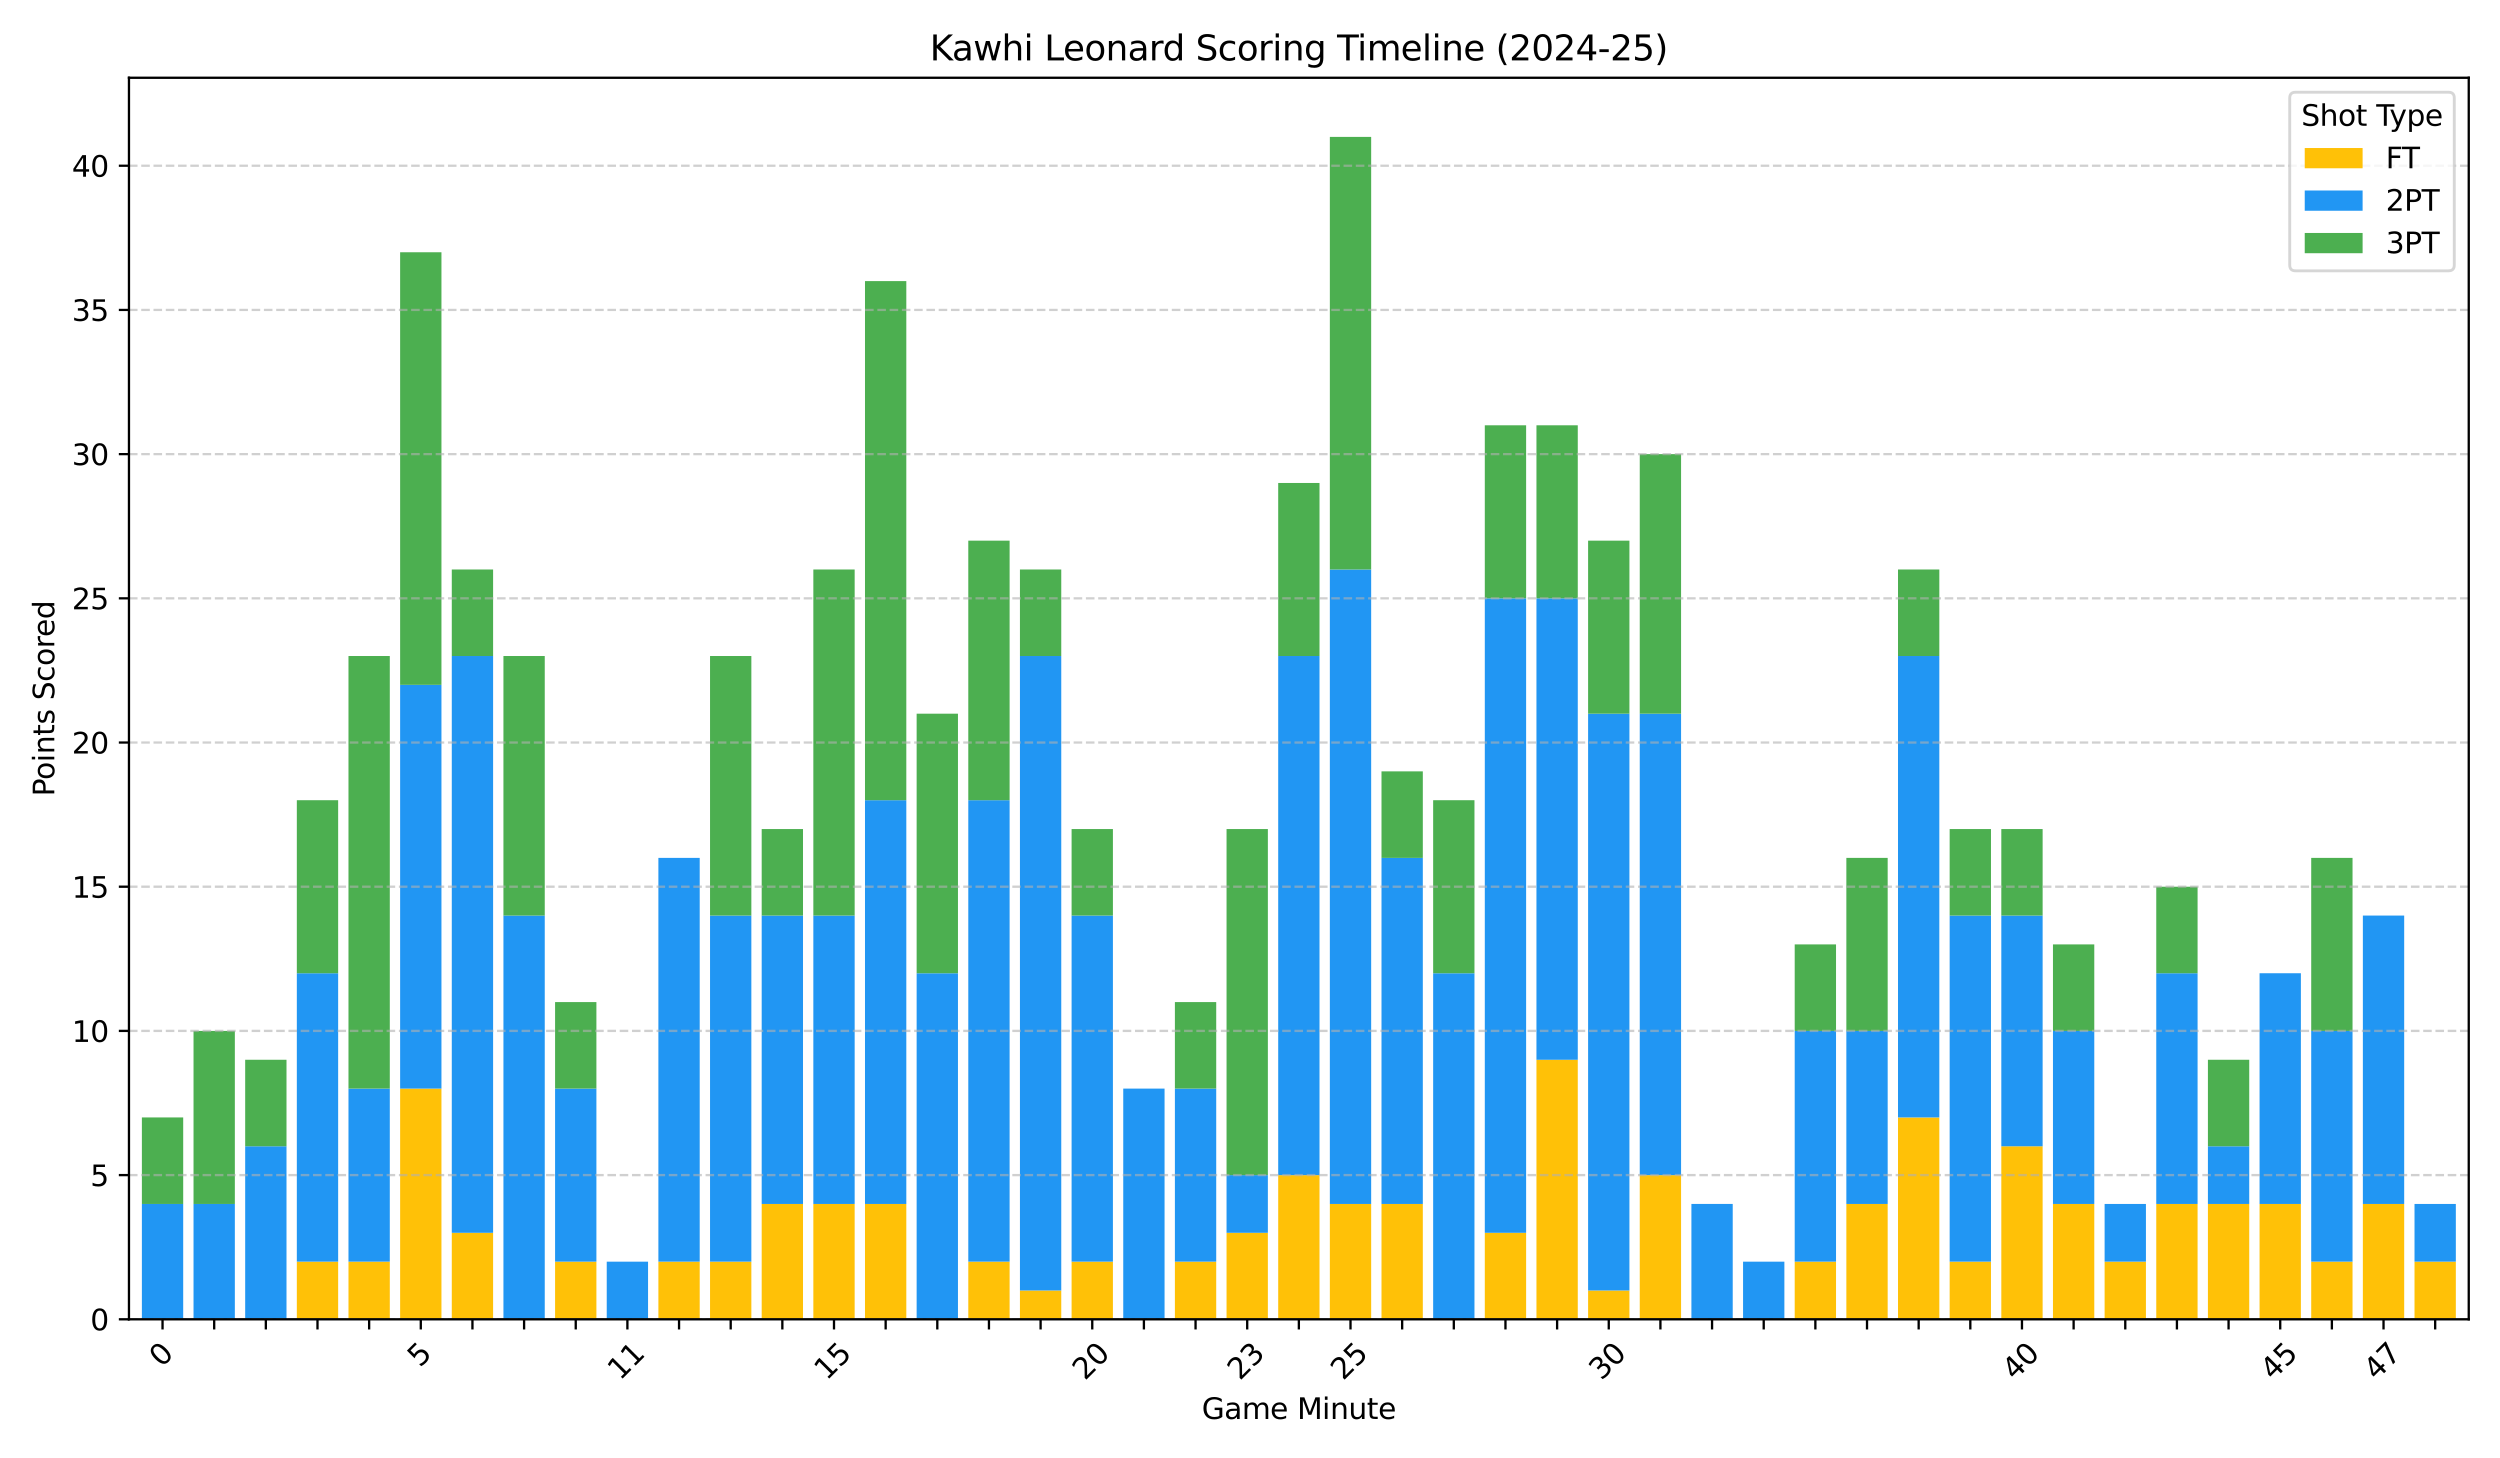 <?xml version="1.0" encoding="utf-8" standalone="no"?>
<!DOCTYPE svg PUBLIC "-//W3C//DTD SVG 1.1//EN"
  "http://www.w3.org/Graphics/SVG/1.1/DTD/svg11.dtd">
<svg xmlns:xlink="http://www.w3.org/1999/xlink" width="864pt" height="504pt" viewBox="0 0 864 504" xmlns="http://www.w3.org/2000/svg" version="1.1">
 <defs>
  <style type="text/css">*{stroke-linejoin: round; stroke-linecap: butt}</style>
 </defs>
 <g id="figure_1">
  <g id="patch_1">
   <path d="M 0 504 
L 864 504 
L 864 0 
L 0 0 
z
" style="fill: #ffffff"/>
  </g>
  <g id="axes_1">
   <g id="patch_2">
    <path d="M 44.57 455.956 
L 853.2 455.956 
L 853.2 26.88 
L 44.57 26.88 
z
" style="fill: #ffffff"/>
   </g>
   <g id="patch_3">
    <path d="M 49.033 455.956 
L 63.313 455.956 
L 63.313 455.956 
L 49.033 455.956 
z
" clip-path="url(#p306c005e68)" style="fill: #ffc107"/>
   </g>
   <g id="patch_4">
    <path d="M 66.883 455.956 
L 81.164 455.956 
L 81.164 455.956 
L 66.883 455.956 
z
" clip-path="url(#p306c005e68)" style="fill: #ffc107"/>
   </g>
   <g id="patch_5">
    <path d="M 84.734 455.956 
L 99.014 455.956 
L 99.014 455.956 
L 84.734 455.956 
z
" clip-path="url(#p306c005e68)" style="fill: #ffc107"/>
   </g>
   <g id="patch_6">
    <path d="M 102.584 455.956 
L 116.865 455.956 
L 116.865 436.022 
L 102.584 436.022 
z
" clip-path="url(#p306c005e68)" style="fill: #ffc107"/>
   </g>
   <g id="patch_7">
    <path d="M 120.435 455.956 
L 134.715 455.956 
L 134.715 436.022 
L 120.435 436.022 
z
" clip-path="url(#p306c005e68)" style="fill: #ffc107"/>
   </g>
   <g id="patch_8">
    <path d="M 138.285 455.956 
L 152.566 455.956 
L 152.566 376.22 
L 138.285 376.22 
z
" clip-path="url(#p306c005e68)" style="fill: #ffc107"/>
   </g>
   <g id="patch_9">
    <path d="M 156.136 455.956 
L 170.416 455.956 
L 170.416 426.055 
L 156.136 426.055 
z
" clip-path="url(#p306c005e68)" style="fill: #ffc107"/>
   </g>
   <g id="patch_10">
    <path d="M 173.987 455.956 
L 188.267 455.956 
L 188.267 455.956 
L 173.987 455.956 
z
" clip-path="url(#p306c005e68)" style="fill: #ffc107"/>
   </g>
   <g id="patch_11">
    <path d="M 191.837 455.956 
L 206.117 455.956 
L 206.117 436.022 
L 191.837 436.022 
z
" clip-path="url(#p306c005e68)" style="fill: #ffc107"/>
   </g>
   <g id="patch_12">
    <path d="M 209.688 455.956 
L 223.968 455.956 
L 223.968 455.956 
L 209.688 455.956 
z
" clip-path="url(#p306c005e68)" style="fill: #ffc107"/>
   </g>
   <g id="patch_13">
    <path d="M 227.538 455.956 
L 241.819 455.956 
L 241.819 436.022 
L 227.538 436.022 
z
" clip-path="url(#p306c005e68)" style="fill: #ffc107"/>
   </g>
   <g id="patch_14">
    <path d="M 245.389 455.956 
L 259.669 455.956 
L 259.669 436.022 
L 245.389 436.022 
z
" clip-path="url(#p306c005e68)" style="fill: #ffc107"/>
   </g>
   <g id="patch_15">
    <path d="M 263.239 455.956 
L 277.52 455.956 
L 277.52 416.088 
L 263.239 416.088 
z
" clip-path="url(#p306c005e68)" style="fill: #ffc107"/>
   </g>
   <g id="patch_16">
    <path d="M 281.09 455.956 
L 295.37 455.956 
L 295.37 416.088 
L 281.09 416.088 
z
" clip-path="url(#p306c005e68)" style="fill: #ffc107"/>
   </g>
   <g id="patch_17">
    <path d="M 298.94 455.956 
L 313.221 455.956 
L 313.221 416.088 
L 298.94 416.088 
z
" clip-path="url(#p306c005e68)" style="fill: #ffc107"/>
   </g>
   <g id="patch_18">
    <path d="M 316.791 455.956 
L 331.071 455.956 
L 331.071 455.956 
L 316.791 455.956 
z
" clip-path="url(#p306c005e68)" style="fill: #ffc107"/>
   </g>
   <g id="patch_19">
    <path d="M 334.641 455.956 
L 348.922 455.956 
L 348.922 436.022 
L 334.641 436.022 
z
" clip-path="url(#p306c005e68)" style="fill: #ffc107"/>
   </g>
   <g id="patch_20">
    <path d="M 352.492 455.956 
L 366.772 455.956 
L 366.772 445.989 
L 352.492 445.989 
z
" clip-path="url(#p306c005e68)" style="fill: #ffc107"/>
   </g>
   <g id="patch_21">
    <path d="M 370.343 455.956 
L 384.623 455.956 
L 384.623 436.022 
L 370.343 436.022 
z
" clip-path="url(#p306c005e68)" style="fill: #ffc107"/>
   </g>
   <g id="patch_22">
    <path d="M 388.193 455.956 
L 402.474 455.956 
L 402.474 455.956 
L 388.193 455.956 
z
" clip-path="url(#p306c005e68)" style="fill: #ffc107"/>
   </g>
   <g id="patch_23">
    <path d="M 406.044 455.956 
L 420.324 455.956 
L 420.324 436.022 
L 406.044 436.022 
z
" clip-path="url(#p306c005e68)" style="fill: #ffc107"/>
   </g>
   <g id="patch_24">
    <path d="M 423.894 455.956 
L 438.175 455.956 
L 438.175 426.055 
L 423.894 426.055 
z
" clip-path="url(#p306c005e68)" style="fill: #ffc107"/>
   </g>
   <g id="patch_25">
    <path d="M 441.745 455.956 
L 456.025 455.956 
L 456.025 406.121 
L 441.745 406.121 
z
" clip-path="url(#p306c005e68)" style="fill: #ffc107"/>
   </g>
   <g id="patch_26">
    <path d="M 459.595 455.956 
L 473.876 455.956 
L 473.876 416.088 
L 459.595 416.088 
z
" clip-path="url(#p306c005e68)" style="fill: #ffc107"/>
   </g>
   <g id="patch_27">
    <path d="M 477.446 455.956 
L 491.726 455.956 
L 491.726 416.088 
L 477.446 416.088 
z
" clip-path="url(#p306c005e68)" style="fill: #ffc107"/>
   </g>
   <g id="patch_28">
    <path d="M 495.296 455.956 
L 509.577 455.956 
L 509.577 455.956 
L 495.296 455.956 
z
" clip-path="url(#p306c005e68)" style="fill: #ffc107"/>
   </g>
   <g id="patch_29">
    <path d="M 513.147 455.956 
L 527.427 455.956 
L 527.427 426.055 
L 513.147 426.055 
z
" clip-path="url(#p306c005e68)" style="fill: #ffc107"/>
   </g>
   <g id="patch_30">
    <path d="M 530.998 455.956 
L 545.278 455.956 
L 545.278 366.253 
L 530.998 366.253 
z
" clip-path="url(#p306c005e68)" style="fill: #ffc107"/>
   </g>
   <g id="patch_31">
    <path d="M 548.848 455.956 
L 563.129 455.956 
L 563.129 445.989 
L 548.848 445.989 
z
" clip-path="url(#p306c005e68)" style="fill: #ffc107"/>
   </g>
   <g id="patch_32">
    <path d="M 566.699 455.956 
L 580.979 455.956 
L 580.979 406.121 
L 566.699 406.121 
z
" clip-path="url(#p306c005e68)" style="fill: #ffc107"/>
   </g>
   <g id="patch_33">
    <path d="M 584.549 455.956 
L 598.83 455.956 
L 598.83 455.956 
L 584.549 455.956 
z
" clip-path="url(#p306c005e68)" style="fill: #ffc107"/>
   </g>
   <g id="patch_34">
    <path d="M 602.4 455.956 
L 616.68 455.956 
L 616.68 455.956 
L 602.4 455.956 
z
" clip-path="url(#p306c005e68)" style="fill: #ffc107"/>
   </g>
   <g id="patch_35">
    <path d="M 620.25 455.956 
L 634.531 455.956 
L 634.531 436.022 
L 620.25 436.022 
z
" clip-path="url(#p306c005e68)" style="fill: #ffc107"/>
   </g>
   <g id="patch_36">
    <path d="M 638.101 455.956 
L 652.381 455.956 
L 652.381 416.088 
L 638.101 416.088 
z
" clip-path="url(#p306c005e68)" style="fill: #ffc107"/>
   </g>
   <g id="patch_37">
    <path d="M 655.951 455.956 
L 670.232 455.956 
L 670.232 386.187 
L 655.951 386.187 
z
" clip-path="url(#p306c005e68)" style="fill: #ffc107"/>
   </g>
   <g id="patch_38">
    <path d="M 673.802 455.956 
L 688.082 455.956 
L 688.082 436.022 
L 673.802 436.022 
z
" clip-path="url(#p306c005e68)" style="fill: #ffc107"/>
   </g>
   <g id="patch_39">
    <path d="M 691.653 455.956 
L 705.933 455.956 
L 705.933 396.154 
L 691.653 396.154 
z
" clip-path="url(#p306c005e68)" style="fill: #ffc107"/>
   </g>
   <g id="patch_40">
    <path d="M 709.503 455.956 
L 723.783 455.956 
L 723.783 416.088 
L 709.503 416.088 
z
" clip-path="url(#p306c005e68)" style="fill: #ffc107"/>
   </g>
   <g id="patch_41">
    <path d="M 727.354 455.956 
L 741.634 455.956 
L 741.634 436.022 
L 727.354 436.022 
z
" clip-path="url(#p306c005e68)" style="fill: #ffc107"/>
   </g>
   <g id="patch_42">
    <path d="M 745.204 455.956 
L 759.485 455.956 
L 759.485 416.088 
L 745.204 416.088 
z
" clip-path="url(#p306c005e68)" style="fill: #ffc107"/>
   </g>
   <g id="patch_43">
    <path d="M 763.055 455.956 
L 777.335 455.956 
L 777.335 416.088 
L 763.055 416.088 
z
" clip-path="url(#p306c005e68)" style="fill: #ffc107"/>
   </g>
   <g id="patch_44">
    <path d="M 780.905 455.956 
L 795.186 455.956 
L 795.186 416.088 
L 780.905 416.088 
z
" clip-path="url(#p306c005e68)" style="fill: #ffc107"/>
   </g>
   <g id="patch_45">
    <path d="M 798.756 455.956 
L 813.036 455.956 
L 813.036 436.022 
L 798.756 436.022 
z
" clip-path="url(#p306c005e68)" style="fill: #ffc107"/>
   </g>
   <g id="patch_46">
    <path d="M 816.606 455.956 
L 830.887 455.956 
L 830.887 416.088 
L 816.606 416.088 
z
" clip-path="url(#p306c005e68)" style="fill: #ffc107"/>
   </g>
   <g id="patch_47">
    <path d="M 834.457 455.956 
L 848.737 455.956 
L 848.737 436.022 
L 834.457 436.022 
z
" clip-path="url(#p306c005e68)" style="fill: #ffc107"/>
   </g>
   <g id="patch_48">
    <path d="M 49.033 455.956 
L 63.313 455.956 
L 63.313 416.088 
L 49.033 416.088 
z
" clip-path="url(#p306c005e68)" style="fill: #2196f3"/>
   </g>
   <g id="patch_49">
    <path d="M 66.883 455.956 
L 81.164 455.956 
L 81.164 416.088 
L 66.883 416.088 
z
" clip-path="url(#p306c005e68)" style="fill: #2196f3"/>
   </g>
   <g id="patch_50">
    <path d="M 84.734 455.956 
L 99.014 455.956 
L 99.014 396.154 
L 84.734 396.154 
z
" clip-path="url(#p306c005e68)" style="fill: #2196f3"/>
   </g>
   <g id="patch_51">
    <path d="M 102.584 436.022 
L 116.865 436.022 
L 116.865 336.353 
L 102.584 336.353 
z
" clip-path="url(#p306c005e68)" style="fill: #2196f3"/>
   </g>
   <g id="patch_52">
    <path d="M 120.435 436.022 
L 134.715 436.022 
L 134.715 376.22 
L 120.435 376.22 
z
" clip-path="url(#p306c005e68)" style="fill: #2196f3"/>
   </g>
   <g id="patch_53">
    <path d="M 138.285 376.22 
L 152.566 376.22 
L 152.566 236.683 
L 138.285 236.683 
z
" clip-path="url(#p306c005e68)" style="fill: #2196f3"/>
   </g>
   <g id="patch_54">
    <path d="M 156.136 426.055 
L 170.416 426.055 
L 170.416 226.717 
L 156.136 226.717 
z
" clip-path="url(#p306c005e68)" style="fill: #2196f3"/>
   </g>
   <g id="patch_55">
    <path d="M 173.987 455.956 
L 188.267 455.956 
L 188.267 316.419 
L 173.987 316.419 
z
" clip-path="url(#p306c005e68)" style="fill: #2196f3"/>
   </g>
   <g id="patch_56">
    <path d="M 191.837 436.022 
L 206.117 436.022 
L 206.117 376.22 
L 191.837 376.22 
z
" clip-path="url(#p306c005e68)" style="fill: #2196f3"/>
   </g>
   <g id="patch_57">
    <path d="M 209.688 455.956 
L 223.968 455.956 
L 223.968 436.022 
L 209.688 436.022 
z
" clip-path="url(#p306c005e68)" style="fill: #2196f3"/>
   </g>
   <g id="patch_58">
    <path d="M 227.538 436.022 
L 241.819 436.022 
L 241.819 296.485 
L 227.538 296.485 
z
" clip-path="url(#p306c005e68)" style="fill: #2196f3"/>
   </g>
   <g id="patch_59">
    <path d="M 245.389 436.022 
L 259.669 436.022 
L 259.669 316.419 
L 245.389 316.419 
z
" clip-path="url(#p306c005e68)" style="fill: #2196f3"/>
   </g>
   <g id="patch_60">
    <path d="M 263.239 416.088 
L 277.52 416.088 
L 277.52 316.419 
L 263.239 316.419 
z
" clip-path="url(#p306c005e68)" style="fill: #2196f3"/>
   </g>
   <g id="patch_61">
    <path d="M 281.09 416.088 
L 295.37 416.088 
L 295.37 316.419 
L 281.09 316.419 
z
" clip-path="url(#p306c005e68)" style="fill: #2196f3"/>
   </g>
   <g id="patch_62">
    <path d="M 298.94 416.088 
L 313.221 416.088 
L 313.221 276.551 
L 298.94 276.551 
z
" clip-path="url(#p306c005e68)" style="fill: #2196f3"/>
   </g>
   <g id="patch_63">
    <path d="M 316.791 455.956 
L 331.071 455.956 
L 331.071 336.353 
L 316.791 336.353 
z
" clip-path="url(#p306c005e68)" style="fill: #2196f3"/>
   </g>
   <g id="patch_64">
    <path d="M 334.641 436.022 
L 348.922 436.022 
L 348.922 276.551 
L 334.641 276.551 
z
" clip-path="url(#p306c005e68)" style="fill: #2196f3"/>
   </g>
   <g id="patch_65">
    <path d="M 352.492 445.989 
L 366.772 445.989 
L 366.772 226.717 
L 352.492 226.717 
z
" clip-path="url(#p306c005e68)" style="fill: #2196f3"/>
   </g>
   <g id="patch_66">
    <path d="M 370.343 436.022 
L 384.623 436.022 
L 384.623 316.419 
L 370.343 316.419 
z
" clip-path="url(#p306c005e68)" style="fill: #2196f3"/>
   </g>
   <g id="patch_67">
    <path d="M 388.193 455.956 
L 402.474 455.956 
L 402.474 376.22 
L 388.193 376.22 
z
" clip-path="url(#p306c005e68)" style="fill: #2196f3"/>
   </g>
   <g id="patch_68">
    <path d="M 406.044 436.022 
L 420.324 436.022 
L 420.324 376.22 
L 406.044 376.22 
z
" clip-path="url(#p306c005e68)" style="fill: #2196f3"/>
   </g>
   <g id="patch_69">
    <path d="M 423.894 426.055 
L 438.175 426.055 
L 438.175 406.121 
L 423.894 406.121 
z
" clip-path="url(#p306c005e68)" style="fill: #2196f3"/>
   </g>
   <g id="patch_70">
    <path d="M 441.745 406.121 
L 456.025 406.121 
L 456.025 226.717 
L 441.745 226.717 
z
" clip-path="url(#p306c005e68)" style="fill: #2196f3"/>
   </g>
   <g id="patch_71">
    <path d="M 459.595 416.088 
L 473.876 416.088 
L 473.876 196.816 
L 459.595 196.816 
z
" clip-path="url(#p306c005e68)" style="fill: #2196f3"/>
   </g>
   <g id="patch_72">
    <path d="M 477.446 416.088 
L 491.726 416.088 
L 491.726 296.485 
L 477.446 296.485 
z
" clip-path="url(#p306c005e68)" style="fill: #2196f3"/>
   </g>
   <g id="patch_73">
    <path d="M 495.296 455.956 
L 509.577 455.956 
L 509.577 336.353 
L 495.296 336.353 
z
" clip-path="url(#p306c005e68)" style="fill: #2196f3"/>
   </g>
   <g id="patch_74">
    <path d="M 513.147 426.055 
L 527.427 426.055 
L 527.427 206.783 
L 513.147 206.783 
z
" clip-path="url(#p306c005e68)" style="fill: #2196f3"/>
   </g>
   <g id="patch_75">
    <path d="M 530.998 366.253 
L 545.278 366.253 
L 545.278 206.783 
L 530.998 206.783 
z
" clip-path="url(#p306c005e68)" style="fill: #2196f3"/>
   </g>
   <g id="patch_76">
    <path d="M 548.848 445.989 
L 563.129 445.989 
L 563.129 246.65 
L 548.848 246.65 
z
" clip-path="url(#p306c005e68)" style="fill: #2196f3"/>
   </g>
   <g id="patch_77">
    <path d="M 566.699 406.121 
L 580.979 406.121 
L 580.979 246.65 
L 566.699 246.65 
z
" clip-path="url(#p306c005e68)" style="fill: #2196f3"/>
   </g>
   <g id="patch_78">
    <path d="M 584.549 455.956 
L 598.83 455.956 
L 598.83 416.088 
L 584.549 416.088 
z
" clip-path="url(#p306c005e68)" style="fill: #2196f3"/>
   </g>
   <g id="patch_79">
    <path d="M 602.4 455.956 
L 616.68 455.956 
L 616.68 436.022 
L 602.4 436.022 
z
" clip-path="url(#p306c005e68)" style="fill: #2196f3"/>
   </g>
   <g id="patch_80">
    <path d="M 620.25 436.022 
L 634.531 436.022 
L 634.531 356.286 
L 620.25 356.286 
z
" clip-path="url(#p306c005e68)" style="fill: #2196f3"/>
   </g>
   <g id="patch_81">
    <path d="M 638.101 416.088 
L 652.381 416.088 
L 652.381 356.286 
L 638.101 356.286 
z
" clip-path="url(#p306c005e68)" style="fill: #2196f3"/>
   </g>
   <g id="patch_82">
    <path d="M 655.951 386.187 
L 670.232 386.187 
L 670.232 226.717 
L 655.951 226.717 
z
" clip-path="url(#p306c005e68)" style="fill: #2196f3"/>
   </g>
   <g id="patch_83">
    <path d="M 673.802 436.022 
L 688.082 436.022 
L 688.082 316.419 
L 673.802 316.419 
z
" clip-path="url(#p306c005e68)" style="fill: #2196f3"/>
   </g>
   <g id="patch_84">
    <path d="M 691.653 396.154 
L 705.933 396.154 
L 705.933 316.419 
L 691.653 316.419 
z
" clip-path="url(#p306c005e68)" style="fill: #2196f3"/>
   </g>
   <g id="patch_85">
    <path d="M 709.503 416.088 
L 723.783 416.088 
L 723.783 356.286 
L 709.503 356.286 
z
" clip-path="url(#p306c005e68)" style="fill: #2196f3"/>
   </g>
   <g id="patch_86">
    <path d="M 727.354 436.022 
L 741.634 436.022 
L 741.634 416.088 
L 727.354 416.088 
z
" clip-path="url(#p306c005e68)" style="fill: #2196f3"/>
   </g>
   <g id="patch_87">
    <path d="M 745.204 416.088 
L 759.485 416.088 
L 759.485 336.353 
L 745.204 336.353 
z
" clip-path="url(#p306c005e68)" style="fill: #2196f3"/>
   </g>
   <g id="patch_88">
    <path d="M 763.055 416.088 
L 777.335 416.088 
L 777.335 396.154 
L 763.055 396.154 
z
" clip-path="url(#p306c005e68)" style="fill: #2196f3"/>
   </g>
   <g id="patch_89">
    <path d="M 780.905 416.088 
L 795.186 416.088 
L 795.186 336.353 
L 780.905 336.353 
z
" clip-path="url(#p306c005e68)" style="fill: #2196f3"/>
   </g>
   <g id="patch_90">
    <path d="M 798.756 436.022 
L 813.036 436.022 
L 813.036 356.286 
L 798.756 356.286 
z
" clip-path="url(#p306c005e68)" style="fill: #2196f3"/>
   </g>
   <g id="patch_91">
    <path d="M 816.606 416.088 
L 830.887 416.088 
L 830.887 316.419 
L 816.606 316.419 
z
" clip-path="url(#p306c005e68)" style="fill: #2196f3"/>
   </g>
   <g id="patch_92">
    <path d="M 834.457 436.022 
L 848.737 436.022 
L 848.737 416.088 
L 834.457 416.088 
z
" clip-path="url(#p306c005e68)" style="fill: #2196f3"/>
   </g>
   <g id="patch_93">
    <path d="M 49.033 416.088 
L 63.313 416.088 
L 63.313 386.187 
L 49.033 386.187 
z
" clip-path="url(#p306c005e68)" style="fill: #4caf50"/>
   </g>
   <g id="patch_94">
    <path d="M 66.883 416.088 
L 81.164 416.088 
L 81.164 356.286 
L 66.883 356.286 
z
" clip-path="url(#p306c005e68)" style="fill: #4caf50"/>
   </g>
   <g id="patch_95">
    <path d="M 84.734 396.154 
L 99.014 396.154 
L 99.014 366.253 
L 84.734 366.253 
z
" clip-path="url(#p306c005e68)" style="fill: #4caf50"/>
   </g>
   <g id="patch_96">
    <path d="M 102.584 336.353 
L 116.865 336.353 
L 116.865 276.551 
L 102.584 276.551 
z
" clip-path="url(#p306c005e68)" style="fill: #4caf50"/>
   </g>
   <g id="patch_97">
    <path d="M 120.435 376.22 
L 134.715 376.22 
L 134.715 226.717 
L 120.435 226.717 
z
" clip-path="url(#p306c005e68)" style="fill: #4caf50"/>
   </g>
   <g id="patch_98">
    <path d="M 138.285 236.683 
L 152.566 236.683 
L 152.566 87.18 
L 138.285 87.18 
z
" clip-path="url(#p306c005e68)" style="fill: #4caf50"/>
   </g>
   <g id="patch_99">
    <path d="M 156.136 226.717 
L 170.416 226.717 
L 170.416 196.816 
L 156.136 196.816 
z
" clip-path="url(#p306c005e68)" style="fill: #4caf50"/>
   </g>
   <g id="patch_100">
    <path d="M 173.987 316.419 
L 188.267 316.419 
L 188.267 226.717 
L 173.987 226.717 
z
" clip-path="url(#p306c005e68)" style="fill: #4caf50"/>
   </g>
   <g id="patch_101">
    <path d="M 191.837 376.22 
L 206.117 376.22 
L 206.117 346.32 
L 191.837 346.32 
z
" clip-path="url(#p306c005e68)" style="fill: #4caf50"/>
   </g>
   <g id="patch_102">
    <path d="M 209.688 455.956 
L 223.968 455.956 
L 223.968 455.956 
L 209.688 455.956 
z
" clip-path="url(#p306c005e68)" style="fill: #4caf50"/>
   </g>
   <g id="patch_103">
    <path d="M 227.538 455.956 
L 241.819 455.956 
L 241.819 455.956 
L 227.538 455.956 
z
" clip-path="url(#p306c005e68)" style="fill: #4caf50"/>
   </g>
   <g id="patch_104">
    <path d="M 245.389 316.419 
L 259.669 316.419 
L 259.669 226.717 
L 245.389 226.717 
z
" clip-path="url(#p306c005e68)" style="fill: #4caf50"/>
   </g>
   <g id="patch_105">
    <path d="M 263.239 316.419 
L 277.52 316.419 
L 277.52 286.518 
L 263.239 286.518 
z
" clip-path="url(#p306c005e68)" style="fill: #4caf50"/>
   </g>
   <g id="patch_106">
    <path d="M 281.09 316.419 
L 295.37 316.419 
L 295.37 196.816 
L 281.09 196.816 
z
" clip-path="url(#p306c005e68)" style="fill: #4caf50"/>
   </g>
   <g id="patch_107">
    <path d="M 298.94 276.551 
L 313.221 276.551 
L 313.221 97.147 
L 298.94 97.147 
z
" clip-path="url(#p306c005e68)" style="fill: #4caf50"/>
   </g>
   <g id="patch_108">
    <path d="M 316.791 336.353 
L 331.071 336.353 
L 331.071 246.65 
L 316.791 246.65 
z
" clip-path="url(#p306c005e68)" style="fill: #4caf50"/>
   </g>
   <g id="patch_109">
    <path d="M 334.641 276.551 
L 348.922 276.551 
L 348.922 186.849 
L 334.641 186.849 
z
" clip-path="url(#p306c005e68)" style="fill: #4caf50"/>
   </g>
   <g id="patch_110">
    <path d="M 352.492 226.717 
L 366.772 226.717 
L 366.772 196.816 
L 352.492 196.816 
z
" clip-path="url(#p306c005e68)" style="fill: #4caf50"/>
   </g>
   <g id="patch_111">
    <path d="M 370.343 316.419 
L 384.623 316.419 
L 384.623 286.518 
L 370.343 286.518 
z
" clip-path="url(#p306c005e68)" style="fill: #4caf50"/>
   </g>
   <g id="patch_112">
    <path d="M 388.193 455.956 
L 402.474 455.956 
L 402.474 455.956 
L 388.193 455.956 
z
" clip-path="url(#p306c005e68)" style="fill: #4caf50"/>
   </g>
   <g id="patch_113">
    <path d="M 406.044 376.22 
L 420.324 376.22 
L 420.324 346.32 
L 406.044 346.32 
z
" clip-path="url(#p306c005e68)" style="fill: #4caf50"/>
   </g>
   <g id="patch_114">
    <path d="M 423.894 406.121 
L 438.175 406.121 
L 438.175 286.518 
L 423.894 286.518 
z
" clip-path="url(#p306c005e68)" style="fill: #4caf50"/>
   </g>
   <g id="patch_115">
    <path d="M 441.745 226.717 
L 456.025 226.717 
L 456.025 166.915 
L 441.745 166.915 
z
" clip-path="url(#p306c005e68)" style="fill: #4caf50"/>
   </g>
   <g id="patch_116">
    <path d="M 459.595 196.816 
L 473.876 196.816 
L 473.876 47.312 
L 459.595 47.312 
z
" clip-path="url(#p306c005e68)" style="fill: #4caf50"/>
   </g>
   <g id="patch_117">
    <path d="M 477.446 296.485 
L 491.726 296.485 
L 491.726 266.584 
L 477.446 266.584 
z
" clip-path="url(#p306c005e68)" style="fill: #4caf50"/>
   </g>
   <g id="patch_118">
    <path d="M 495.296 336.353 
L 509.577 336.353 
L 509.577 276.551 
L 495.296 276.551 
z
" clip-path="url(#p306c005e68)" style="fill: #4caf50"/>
   </g>
   <g id="patch_119">
    <path d="M 513.147 206.783 
L 527.427 206.783 
L 527.427 146.981 
L 513.147 146.981 
z
" clip-path="url(#p306c005e68)" style="fill: #4caf50"/>
   </g>
   <g id="patch_120">
    <path d="M 530.998 206.783 
L 545.278 206.783 
L 545.278 146.981 
L 530.998 146.981 
z
" clip-path="url(#p306c005e68)" style="fill: #4caf50"/>
   </g>
   <g id="patch_121">
    <path d="M 548.848 246.65 
L 563.129 246.65 
L 563.129 186.849 
L 548.848 186.849 
z
" clip-path="url(#p306c005e68)" style="fill: #4caf50"/>
   </g>
   <g id="patch_122">
    <path d="M 566.699 246.65 
L 580.979 246.65 
L 580.979 156.948 
L 566.699 156.948 
z
" clip-path="url(#p306c005e68)" style="fill: #4caf50"/>
   </g>
   <g id="patch_123">
    <path d="M 584.549 455.956 
L 598.83 455.956 
L 598.83 455.956 
L 584.549 455.956 
z
" clip-path="url(#p306c005e68)" style="fill: #4caf50"/>
   </g>
   <g id="patch_124">
    <path d="M 602.4 455.956 
L 616.68 455.956 
L 616.68 455.956 
L 602.4 455.956 
z
" clip-path="url(#p306c005e68)" style="fill: #4caf50"/>
   </g>
   <g id="patch_125">
    <path d="M 620.25 356.286 
L 634.531 356.286 
L 634.531 326.386 
L 620.25 326.386 
z
" clip-path="url(#p306c005e68)" style="fill: #4caf50"/>
   </g>
   <g id="patch_126">
    <path d="M 638.101 356.286 
L 652.381 356.286 
L 652.381 296.485 
L 638.101 296.485 
z
" clip-path="url(#p306c005e68)" style="fill: #4caf50"/>
   </g>
   <g id="patch_127">
    <path d="M 655.951 226.717 
L 670.232 226.717 
L 670.232 196.816 
L 655.951 196.816 
z
" clip-path="url(#p306c005e68)" style="fill: #4caf50"/>
   </g>
   <g id="patch_128">
    <path d="M 673.802 316.419 
L 688.082 316.419 
L 688.082 286.518 
L 673.802 286.518 
z
" clip-path="url(#p306c005e68)" style="fill: #4caf50"/>
   </g>
   <g id="patch_129">
    <path d="M 691.653 316.419 
L 705.933 316.419 
L 705.933 286.518 
L 691.653 286.518 
z
" clip-path="url(#p306c005e68)" style="fill: #4caf50"/>
   </g>
   <g id="patch_130">
    <path d="M 709.503 356.286 
L 723.783 356.286 
L 723.783 326.386 
L 709.503 326.386 
z
" clip-path="url(#p306c005e68)" style="fill: #4caf50"/>
   </g>
   <g id="patch_131">
    <path d="M 727.354 455.956 
L 741.634 455.956 
L 741.634 455.956 
L 727.354 455.956 
z
" clip-path="url(#p306c005e68)" style="fill: #4caf50"/>
   </g>
   <g id="patch_132">
    <path d="M 745.204 336.353 
L 759.485 336.353 
L 759.485 306.452 
L 745.204 306.452 
z
" clip-path="url(#p306c005e68)" style="fill: #4caf50"/>
   </g>
   <g id="patch_133">
    <path d="M 763.055 396.154 
L 777.335 396.154 
L 777.335 366.253 
L 763.055 366.253 
z
" clip-path="url(#p306c005e68)" style="fill: #4caf50"/>
   </g>
   <g id="patch_134">
    <path d="M 780.905 455.956 
L 795.186 455.956 
L 795.186 455.956 
L 780.905 455.956 
z
" clip-path="url(#p306c005e68)" style="fill: #4caf50"/>
   </g>
   <g id="patch_135">
    <path d="M 798.756 356.286 
L 813.036 356.286 
L 813.036 296.485 
L 798.756 296.485 
z
" clip-path="url(#p306c005e68)" style="fill: #4caf50"/>
   </g>
   <g id="patch_136">
    <path d="M 816.606 455.956 
L 830.887 455.956 
L 830.887 455.956 
L 816.606 455.956 
z
" clip-path="url(#p306c005e68)" style="fill: #4caf50"/>
   </g>
   <g id="patch_137">
    <path d="M 834.457 455.956 
L 848.737 455.956 
L 848.737 455.956 
L 834.457 455.956 
z
" clip-path="url(#p306c005e68)" style="fill: #4caf50"/>
   </g>
   <g id="matplotlib.axis_1">
    <g id="xtick_1">
     <g id="line2d_1">
      <defs>
       <path id="meadb67f114" d="M 0 0 
L 0 3.5 
" style="stroke: #000000; stroke-width: 0.8"/>
      </defs>
      <g>
       <use xlink:href="#meadb67f114" x="56.173" y="455.956" style="stroke: #000000; stroke-width: 0.8"/>
      </g>
     </g>
     <g id="text_1">
      <!-- 0 -->
      <g transform="translate(55.875 472.827) rotate(-45) scale(0.1 -0.1)">
       <defs>
        <path id="DejaVuSans-30" d="M 2034 4250 
Q 1547 4250 1301 3770 
Q 1056 3291 1056 2328 
Q 1056 1369 1301 889 
Q 1547 409 2034 409 
Q 2525 409 2770 889 
Q 3016 1369 3016 2328 
Q 3016 3291 2770 3770 
Q 2525 4250 2034 4250 
z
M 2034 4750 
Q 2819 4750 3233 4129 
Q 3647 3509 3647 2328 
Q 3647 1150 3233 529 
Q 2819 -91 2034 -91 
Q 1250 -91 836 529 
Q 422 1150 422 2328 
Q 422 3509 836 4129 
Q 1250 4750 2034 4750 
z
" transform="scale(0.016)"/>
       </defs>
       <use xlink:href="#DejaVuSans-30"/>
      </g>
     </g>
    </g>
    <g id="xtick_2">
     <g id="line2d_2">
      <g>
       <use xlink:href="#meadb67f114" x="74.023" y="455.956" style="stroke: #000000; stroke-width: 0.8"/>
      </g>
     </g>
    </g>
    <g id="xtick_3">
     <g id="line2d_3">
      <g>
       <use xlink:href="#meadb67f114" x="91.874" y="455.956" style="stroke: #000000; stroke-width: 0.8"/>
      </g>
     </g>
    </g>
    <g id="xtick_4">
     <g id="line2d_4">
      <g>
       <use xlink:href="#meadb67f114" x="109.725" y="455.956" style="stroke: #000000; stroke-width: 0.8"/>
      </g>
     </g>
    </g>
    <g id="xtick_5">
     <g id="line2d_5">
      <g>
       <use xlink:href="#meadb67f114" x="127.575" y="455.956" style="stroke: #000000; stroke-width: 0.8"/>
      </g>
     </g>
    </g>
    <g id="xtick_6">
     <g id="line2d_6">
      <g>
       <use xlink:href="#meadb67f114" x="145.426" y="455.956" style="stroke: #000000; stroke-width: 0.8"/>
      </g>
     </g>
     <g id="text_2">
      <!-- 5 -->
      <g transform="translate(145.127 472.827) rotate(-45) scale(0.1 -0.1)">
       <defs>
        <path id="DejaVuSans-35" d="M 691 4666 
L 3169 4666 
L 3169 4134 
L 1269 4134 
L 1269 2991 
Q 1406 3038 1543 3061 
Q 1681 3084 1819 3084 
Q 2600 3084 3056 2656 
Q 3513 2228 3513 1497 
Q 3513 744 3044 326 
Q 2575 -91 1722 -91 
Q 1428 -91 1123 -41 
Q 819 9 494 109 
L 494 744 
Q 775 591 1075 516 
Q 1375 441 1709 441 
Q 2250 441 2565 725 
Q 2881 1009 2881 1497 
Q 2881 1984 2565 2268 
Q 2250 2553 1709 2553 
Q 1456 2553 1204 2497 
Q 953 2441 691 2322 
L 691 4666 
z
" transform="scale(0.016)"/>
       </defs>
       <use xlink:href="#DejaVuSans-35"/>
      </g>
     </g>
    </g>
    <g id="xtick_7">
     <g id="line2d_7">
      <g>
       <use xlink:href="#meadb67f114" x="163.276" y="455.956" style="stroke: #000000; stroke-width: 0.8"/>
      </g>
     </g>
    </g>
    <g id="xtick_8">
     <g id="line2d_8">
      <g>
       <use xlink:href="#meadb67f114" x="181.127" y="455.956" style="stroke: #000000; stroke-width: 0.8"/>
      </g>
     </g>
    </g>
    <g id="xtick_9">
     <g id="line2d_9">
      <g>
       <use xlink:href="#meadb67f114" x="198.977" y="455.956" style="stroke: #000000; stroke-width: 0.8"/>
      </g>
     </g>
    </g>
    <g id="xtick_10">
     <g id="line2d_10">
      <g>
       <use xlink:href="#meadb67f114" x="216.828" y="455.956" style="stroke: #000000; stroke-width: 0.8"/>
      </g>
     </g>
     <g id="text_3">
      <!-- 11 -->
      <g transform="translate(214.28 477.326) rotate(-45) scale(0.1 -0.1)">
       <defs>
        <path id="DejaVuSans-31" d="M 794 531 
L 1825 531 
L 1825 4091 
L 703 3866 
L 703 4441 
L 1819 4666 
L 2450 4666 
L 2450 531 
L 3481 531 
L 3481 0 
L 794 0 
L 794 531 
z
" transform="scale(0.016)"/>
       </defs>
       <use xlink:href="#DejaVuSans-31"/>
       <use xlink:href="#DejaVuSans-31" transform="translate(63.623 0)"/>
      </g>
     </g>
    </g>
    <g id="xtick_11">
     <g id="line2d_11">
      <g>
       <use xlink:href="#meadb67f114" x="234.678" y="455.956" style="stroke: #000000; stroke-width: 0.8"/>
      </g>
     </g>
    </g>
    <g id="xtick_12">
     <g id="line2d_12">
      <g>
       <use xlink:href="#meadb67f114" x="252.529" y="455.956" style="stroke: #000000; stroke-width: 0.8"/>
      </g>
     </g>
    </g>
    <g id="xtick_13">
     <g id="line2d_13">
      <g>
       <use xlink:href="#meadb67f114" x="270.379" y="455.956" style="stroke: #000000; stroke-width: 0.8"/>
      </g>
     </g>
    </g>
    <g id="xtick_14">
     <g id="line2d_14">
      <g>
       <use xlink:href="#meadb67f114" x="288.23" y="455.956" style="stroke: #000000; stroke-width: 0.8"/>
      </g>
     </g>
     <g id="text_4">
      <!-- 15 -->
      <g transform="translate(285.682 477.326) rotate(-45) scale(0.1 -0.1)">
       <use xlink:href="#DejaVuSans-31"/>
       <use xlink:href="#DejaVuSans-35" transform="translate(63.623 0)"/>
      </g>
     </g>
    </g>
    <g id="xtick_15">
     <g id="line2d_15">
      <g>
       <use xlink:href="#meadb67f114" x="306.081" y="455.956" style="stroke: #000000; stroke-width: 0.8"/>
      </g>
     </g>
    </g>
    <g id="xtick_16">
     <g id="line2d_16">
      <g>
       <use xlink:href="#meadb67f114" x="323.931" y="455.956" style="stroke: #000000; stroke-width: 0.8"/>
      </g>
     </g>
    </g>
    <g id="xtick_17">
     <g id="line2d_17">
      <g>
       <use xlink:href="#meadb67f114" x="341.782" y="455.956" style="stroke: #000000; stroke-width: 0.8"/>
      </g>
     </g>
    </g>
    <g id="xtick_18">
     <g id="line2d_18">
      <g>
       <use xlink:href="#meadb67f114" x="359.632" y="455.956" style="stroke: #000000; stroke-width: 0.8"/>
      </g>
     </g>
    </g>
    <g id="xtick_19">
     <g id="line2d_19">
      <g>
       <use xlink:href="#meadb67f114" x="377.483" y="455.956" style="stroke: #000000; stroke-width: 0.8"/>
      </g>
     </g>
     <g id="text_5">
      <!-- 20 -->
      <g transform="translate(374.935 477.326) rotate(-45) scale(0.1 -0.1)">
       <defs>
        <path id="DejaVuSans-32" d="M 1228 531 
L 3431 531 
L 3431 0 
L 469 0 
L 469 531 
Q 828 903 1448 1529 
Q 2069 2156 2228 2338 
Q 2531 2678 2651 2914 
Q 2772 3150 2772 3378 
Q 2772 3750 2511 3984 
Q 2250 4219 1831 4219 
Q 1534 4219 1204 4116 
Q 875 4013 500 3803 
L 500 4441 
Q 881 4594 1212 4672 
Q 1544 4750 1819 4750 
Q 2544 4750 2975 4387 
Q 3406 4025 3406 3419 
Q 3406 3131 3298 2873 
Q 3191 2616 2906 2266 
Q 2828 2175 2409 1742 
Q 1991 1309 1228 531 
z
" transform="scale(0.016)"/>
       </defs>
       <use xlink:href="#DejaVuSans-32"/>
       <use xlink:href="#DejaVuSans-30" transform="translate(63.623 0)"/>
      </g>
     </g>
    </g>
    <g id="xtick_20">
     <g id="line2d_20">
      <g>
       <use xlink:href="#meadb67f114" x="395.333" y="455.956" style="stroke: #000000; stroke-width: 0.8"/>
      </g>
     </g>
    </g>
    <g id="xtick_21">
     <g id="line2d_21">
      <g>
       <use xlink:href="#meadb67f114" x="413.184" y="455.956" style="stroke: #000000; stroke-width: 0.8"/>
      </g>
     </g>
    </g>
    <g id="xtick_22">
     <g id="line2d_22">
      <g>
       <use xlink:href="#meadb67f114" x="431.034" y="455.956" style="stroke: #000000; stroke-width: 0.8"/>
      </g>
     </g>
     <g id="text_6">
      <!-- 23 -->
      <g transform="translate(428.487 477.326) rotate(-45) scale(0.1 -0.1)">
       <defs>
        <path id="DejaVuSans-33" d="M 2597 2516 
Q 3050 2419 3304 2112 
Q 3559 1806 3559 1356 
Q 3559 666 3084 287 
Q 2609 -91 1734 -91 
Q 1441 -91 1130 -33 
Q 819 25 488 141 
L 488 750 
Q 750 597 1062 519 
Q 1375 441 1716 441 
Q 2309 441 2620 675 
Q 2931 909 2931 1356 
Q 2931 1769 2642 2001 
Q 2353 2234 1838 2234 
L 1294 2234 
L 1294 2753 
L 1863 2753 
Q 2328 2753 2575 2939 
Q 2822 3125 2822 3475 
Q 2822 3834 2567 4026 
Q 2313 4219 1838 4219 
Q 1578 4219 1281 4162 
Q 984 4106 628 3988 
L 628 4550 
Q 988 4650 1302 4700 
Q 1616 4750 1894 4750 
Q 2613 4750 3031 4423 
Q 3450 4097 3450 3541 
Q 3450 3153 3228 2886 
Q 3006 2619 2597 2516 
z
" transform="scale(0.016)"/>
       </defs>
       <use xlink:href="#DejaVuSans-32"/>
       <use xlink:href="#DejaVuSans-33" transform="translate(63.623 0)"/>
      </g>
     </g>
    </g>
    <g id="xtick_23">
     <g id="line2d_23">
      <g>
       <use xlink:href="#meadb67f114" x="448.885" y="455.956" style="stroke: #000000; stroke-width: 0.8"/>
      </g>
     </g>
    </g>
    <g id="xtick_24">
     <g id="line2d_24">
      <g>
       <use xlink:href="#meadb67f114" x="466.736" y="455.956" style="stroke: #000000; stroke-width: 0.8"/>
      </g>
     </g>
     <g id="text_7">
      <!-- 25 -->
      <g transform="translate(464.188 477.326) rotate(-45) scale(0.1 -0.1)">
       <use xlink:href="#DejaVuSans-32"/>
       <use xlink:href="#DejaVuSans-35" transform="translate(63.623 0)"/>
      </g>
     </g>
    </g>
    <g id="xtick_25">
     <g id="line2d_25">
      <g>
       <use xlink:href="#meadb67f114" x="484.586" y="455.956" style="stroke: #000000; stroke-width: 0.8"/>
      </g>
     </g>
    </g>
    <g id="xtick_26">
     <g id="line2d_26">
      <g>
       <use xlink:href="#meadb67f114" x="502.437" y="455.956" style="stroke: #000000; stroke-width: 0.8"/>
      </g>
     </g>
    </g>
    <g id="xtick_27">
     <g id="line2d_27">
      <g>
       <use xlink:href="#meadb67f114" x="520.287" y="455.956" style="stroke: #000000; stroke-width: 0.8"/>
      </g>
     </g>
    </g>
    <g id="xtick_28">
     <g id="line2d_28">
      <g>
       <use xlink:href="#meadb67f114" x="538.138" y="455.956" style="stroke: #000000; stroke-width: 0.8"/>
      </g>
     </g>
    </g>
    <g id="xtick_29">
     <g id="line2d_29">
      <g>
       <use xlink:href="#meadb67f114" x="555.988" y="455.956" style="stroke: #000000; stroke-width: 0.8"/>
      </g>
     </g>
     <g id="text_8">
      <!-- 30 -->
      <g transform="translate(553.441 477.326) rotate(-45) scale(0.1 -0.1)">
       <use xlink:href="#DejaVuSans-33"/>
       <use xlink:href="#DejaVuSans-30" transform="translate(63.623 0)"/>
      </g>
     </g>
    </g>
    <g id="xtick_30">
     <g id="line2d_30">
      <g>
       <use xlink:href="#meadb67f114" x="573.839" y="455.956" style="stroke: #000000; stroke-width: 0.8"/>
      </g>
     </g>
    </g>
    <g id="xtick_31">
     <g id="line2d_31">
      <g>
       <use xlink:href="#meadb67f114" x="591.689" y="455.956" style="stroke: #000000; stroke-width: 0.8"/>
      </g>
     </g>
    </g>
    <g id="xtick_32">
     <g id="line2d_32">
      <g>
       <use xlink:href="#meadb67f114" x="609.54" y="455.956" style="stroke: #000000; stroke-width: 0.8"/>
      </g>
     </g>
    </g>
    <g id="xtick_33">
     <g id="line2d_33">
      <g>
       <use xlink:href="#meadb67f114" x="627.391" y="455.956" style="stroke: #000000; stroke-width: 0.8"/>
      </g>
     </g>
    </g>
    <g id="xtick_34">
     <g id="line2d_34">
      <g>
       <use xlink:href="#meadb67f114" x="645.241" y="455.956" style="stroke: #000000; stroke-width: 0.8"/>
      </g>
     </g>
    </g>
    <g id="xtick_35">
     <g id="line2d_35">
      <g>
       <use xlink:href="#meadb67f114" x="663.092" y="455.956" style="stroke: #000000; stroke-width: 0.8"/>
      </g>
     </g>
    </g>
    <g id="xtick_36">
     <g id="line2d_36">
      <g>
       <use xlink:href="#meadb67f114" x="680.942" y="455.956" style="stroke: #000000; stroke-width: 0.8"/>
      </g>
     </g>
    </g>
    <g id="xtick_37">
     <g id="line2d_37">
      <g>
       <use xlink:href="#meadb67f114" x="698.793" y="455.956" style="stroke: #000000; stroke-width: 0.8"/>
      </g>
     </g>
     <g id="text_9">
      <!-- 40 -->
      <g transform="translate(696.245 477.326) rotate(-45) scale(0.1 -0.1)">
       <defs>
        <path id="DejaVuSans-34" d="M 2419 4116 
L 825 1625 
L 2419 1625 
L 2419 4116 
z
M 2253 4666 
L 3047 4666 
L 3047 1625 
L 3713 1625 
L 3713 1100 
L 3047 1100 
L 3047 0 
L 2419 0 
L 2419 1100 
L 313 1100 
L 313 1709 
L 2253 4666 
z
" transform="scale(0.016)"/>
       </defs>
       <use xlink:href="#DejaVuSans-34"/>
       <use xlink:href="#DejaVuSans-30" transform="translate(63.623 0)"/>
      </g>
     </g>
    </g>
    <g id="xtick_38">
     <g id="line2d_38">
      <g>
       <use xlink:href="#meadb67f114" x="716.643" y="455.956" style="stroke: #000000; stroke-width: 0.8"/>
      </g>
     </g>
    </g>
    <g id="xtick_39">
     <g id="line2d_39">
      <g>
       <use xlink:href="#meadb67f114" x="734.494" y="455.956" style="stroke: #000000; stroke-width: 0.8"/>
      </g>
     </g>
    </g>
    <g id="xtick_40">
     <g id="line2d_40">
      <g>
       <use xlink:href="#meadb67f114" x="752.344" y="455.956" style="stroke: #000000; stroke-width: 0.8"/>
      </g>
     </g>
    </g>
    <g id="xtick_41">
     <g id="line2d_41">
      <g>
       <use xlink:href="#meadb67f114" x="770.195" y="455.956" style="stroke: #000000; stroke-width: 0.8"/>
      </g>
     </g>
    </g>
    <g id="xtick_42">
     <g id="line2d_42">
      <g>
       <use xlink:href="#meadb67f114" x="788.045" y="455.956" style="stroke: #000000; stroke-width: 0.8"/>
      </g>
     </g>
     <g id="text_10">
      <!-- 45 -->
      <g transform="translate(785.498 477.326) rotate(-45) scale(0.1 -0.1)">
       <use xlink:href="#DejaVuSans-34"/>
       <use xlink:href="#DejaVuSans-35" transform="translate(63.623 0)"/>
      </g>
     </g>
    </g>
    <g id="xtick_43">
     <g id="line2d_43">
      <g>
       <use xlink:href="#meadb67f114" x="805.896" y="455.956" style="stroke: #000000; stroke-width: 0.8"/>
      </g>
     </g>
    </g>
    <g id="xtick_44">
     <g id="line2d_44">
      <g>
       <use xlink:href="#meadb67f114" x="823.747" y="455.956" style="stroke: #000000; stroke-width: 0.8"/>
      </g>
     </g>
     <g id="text_11">
      <!-- 47 -->
      <g transform="translate(821.199 477.326) rotate(-45) scale(0.1 -0.1)">
       <defs>
        <path id="DejaVuSans-37" d="M 525 4666 
L 3525 4666 
L 3525 4397 
L 1831 0 
L 1172 0 
L 2766 4134 
L 525 4134 
L 525 4666 
z
" transform="scale(0.016)"/>
       </defs>
       <use xlink:href="#DejaVuSans-34"/>
       <use xlink:href="#DejaVuSans-37" transform="translate(63.623 0)"/>
      </g>
     </g>
    </g>
    <g id="xtick_45">
     <g id="line2d_45">
      <g>
       <use xlink:href="#meadb67f114" x="841.597" y="455.956" style="stroke: #000000; stroke-width: 0.8"/>
      </g>
     </g>
    </g>
    <g id="text_12">
     <!-- Game Minute -->
     <g transform="translate(415.333 490.395) scale(0.1 -0.1)">
      <defs>
       <path id="DejaVuSans-47" d="M 3809 666 
L 3809 1919 
L 2778 1919 
L 2778 2438 
L 4434 2438 
L 4434 434 
Q 4069 175 3628 42 
Q 3188 -91 2688 -91 
Q 1594 -91 976 548 
Q 359 1188 359 2328 
Q 359 3472 976 4111 
Q 1594 4750 2688 4750 
Q 3144 4750 3555 4637 
Q 3966 4525 4313 4306 
L 4313 3634 
Q 3963 3931 3569 4081 
Q 3175 4231 2741 4231 
Q 1884 4231 1454 3753 
Q 1025 3275 1025 2328 
Q 1025 1384 1454 906 
Q 1884 428 2741 428 
Q 3075 428 3337 486 
Q 3600 544 3809 666 
z
" transform="scale(0.016)"/>
       <path id="DejaVuSans-61" d="M 2194 1759 
Q 1497 1759 1228 1600 
Q 959 1441 959 1056 
Q 959 750 1161 570 
Q 1363 391 1709 391 
Q 2188 391 2477 730 
Q 2766 1069 2766 1631 
L 2766 1759 
L 2194 1759 
z
M 3341 1997 
L 3341 0 
L 2766 0 
L 2766 531 
Q 2569 213 2275 61 
Q 1981 -91 1556 -91 
Q 1019 -91 701 211 
Q 384 513 384 1019 
Q 384 1609 779 1909 
Q 1175 2209 1959 2209 
L 2766 2209 
L 2766 2266 
Q 2766 2663 2505 2880 
Q 2244 3097 1772 3097 
Q 1472 3097 1187 3025 
Q 903 2953 641 2809 
L 641 3341 
Q 956 3463 1253 3523 
Q 1550 3584 1831 3584 
Q 2591 3584 2966 3190 
Q 3341 2797 3341 1997 
z
" transform="scale(0.016)"/>
       <path id="DejaVuSans-6d" d="M 3328 2828 
Q 3544 3216 3844 3400 
Q 4144 3584 4550 3584 
Q 5097 3584 5394 3201 
Q 5691 2819 5691 2113 
L 5691 0 
L 5113 0 
L 5113 2094 
Q 5113 2597 4934 2840 
Q 4756 3084 4391 3084 
Q 3944 3084 3684 2787 
Q 3425 2491 3425 1978 
L 3425 0 
L 2847 0 
L 2847 2094 
Q 2847 2600 2669 2842 
Q 2491 3084 2119 3084 
Q 1678 3084 1418 2786 
Q 1159 2488 1159 1978 
L 1159 0 
L 581 0 
L 581 3500 
L 1159 3500 
L 1159 2956 
Q 1356 3278 1631 3431 
Q 1906 3584 2284 3584 
Q 2666 3584 2933 3390 
Q 3200 3197 3328 2828 
z
" transform="scale(0.016)"/>
       <path id="DejaVuSans-65" d="M 3597 1894 
L 3597 1613 
L 953 1613 
Q 991 1019 1311 708 
Q 1631 397 2203 397 
Q 2534 397 2845 478 
Q 3156 559 3463 722 
L 3463 178 
Q 3153 47 2828 -22 
Q 2503 -91 2169 -91 
Q 1331 -91 842 396 
Q 353 884 353 1716 
Q 353 2575 817 3079 
Q 1281 3584 2069 3584 
Q 2775 3584 3186 3129 
Q 3597 2675 3597 1894 
z
M 3022 2063 
Q 3016 2534 2758 2815 
Q 2500 3097 2075 3097 
Q 1594 3097 1305 2825 
Q 1016 2553 972 2059 
L 3022 2063 
z
" transform="scale(0.016)"/>
       <path id="DejaVuSans-20" transform="scale(0.016)"/>
       <path id="DejaVuSans-4d" d="M 628 4666 
L 1569 4666 
L 2759 1491 
L 3956 4666 
L 4897 4666 
L 4897 0 
L 4281 0 
L 4281 4097 
L 3078 897 
L 2444 897 
L 1241 4097 
L 1241 0 
L 628 0 
L 628 4666 
z
" transform="scale(0.016)"/>
       <path id="DejaVuSans-69" d="M 603 3500 
L 1178 3500 
L 1178 0 
L 603 0 
L 603 3500 
z
M 603 4863 
L 1178 4863 
L 1178 4134 
L 603 4134 
L 603 4863 
z
" transform="scale(0.016)"/>
       <path id="DejaVuSans-6e" d="M 3513 2113 
L 3513 0 
L 2938 0 
L 2938 2094 
Q 2938 2591 2744 2837 
Q 2550 3084 2163 3084 
Q 1697 3084 1428 2787 
Q 1159 2491 1159 1978 
L 1159 0 
L 581 0 
L 581 3500 
L 1159 3500 
L 1159 2956 
Q 1366 3272 1645 3428 
Q 1925 3584 2291 3584 
Q 2894 3584 3203 3211 
Q 3513 2838 3513 2113 
z
" transform="scale(0.016)"/>
       <path id="DejaVuSans-75" d="M 544 1381 
L 544 3500 
L 1119 3500 
L 1119 1403 
Q 1119 906 1312 657 
Q 1506 409 1894 409 
Q 2359 409 2629 706 
Q 2900 1003 2900 1516 
L 2900 3500 
L 3475 3500 
L 3475 0 
L 2900 0 
L 2900 538 
Q 2691 219 2414 64 
Q 2138 -91 1772 -91 
Q 1169 -91 856 284 
Q 544 659 544 1381 
z
M 1991 3584 
L 1991 3584 
z
" transform="scale(0.016)"/>
       <path id="DejaVuSans-74" d="M 1172 4494 
L 1172 3500 
L 2356 3500 
L 2356 3053 
L 1172 3053 
L 1172 1153 
Q 1172 725 1289 603 
Q 1406 481 1766 481 
L 2356 481 
L 2356 0 
L 1766 0 
Q 1100 0 847 248 
Q 594 497 594 1153 
L 594 3053 
L 172 3053 
L 172 3500 
L 594 3500 
L 594 4494 
L 1172 4494 
z
" transform="scale(0.016)"/>
      </defs>
      <use xlink:href="#DejaVuSans-47"/>
      <use xlink:href="#DejaVuSans-61" transform="translate(77.49 0)"/>
      <use xlink:href="#DejaVuSans-6d" transform="translate(138.77 0)"/>
      <use xlink:href="#DejaVuSans-65" transform="translate(236.182 0)"/>
      <use xlink:href="#DejaVuSans-20" transform="translate(297.705 0)"/>
      <use xlink:href="#DejaVuSans-4d" transform="translate(329.492 0)"/>
      <use xlink:href="#DejaVuSans-69" transform="translate(415.771 0)"/>
      <use xlink:href="#DejaVuSans-6e" transform="translate(443.555 0)"/>
      <use xlink:href="#DejaVuSans-75" transform="translate(506.934 0)"/>
      <use xlink:href="#DejaVuSans-74" transform="translate(570.312 0)"/>
      <use xlink:href="#DejaVuSans-65" transform="translate(609.521 0)"/>
     </g>
    </g>
   </g>
   <g id="matplotlib.axis_2">
    <g id="ytick_1">
     <g id="line2d_46">
      <path d="M 44.57 455.956 
L 853.2 455.956 
" clip-path="url(#p306c005e68)" style="fill: none; stroke-dasharray: 2.96,1.28; stroke-dashoffset: 0; stroke: #b0b0b0; stroke-opacity: 0.6; stroke-width: 0.8"/>
     </g>
     <g id="line2d_47">
      <defs>
       <path id="m65d08727fa" d="M 0 0 
L -3.5 0 
" style="stroke: #000000; stroke-width: 0.8"/>
      </defs>
      <g>
       <use xlink:href="#m65d08727fa" x="44.57" y="455.956" style="stroke: #000000; stroke-width: 0.8"/>
      </g>
     </g>
     <g id="text_13">
      <!-- 0 -->
      <g transform="translate(31.207 459.755) scale(0.1 -0.1)">
       <use xlink:href="#DejaVuSans-30"/>
      </g>
     </g>
    </g>
    <g id="ytick_2">
     <g id="line2d_48">
      <path d="M 44.57 406.121 
L 853.2 406.121 
" clip-path="url(#p306c005e68)" style="fill: none; stroke-dasharray: 2.96,1.28; stroke-dashoffset: 0; stroke: #b0b0b0; stroke-opacity: 0.6; stroke-width: 0.8"/>
     </g>
     <g id="line2d_49">
      <g>
       <use xlink:href="#m65d08727fa" x="44.57" y="406.121" style="stroke: #000000; stroke-width: 0.8"/>
      </g>
     </g>
     <g id="text_14">
      <!-- 5 -->
      <g transform="translate(31.207 409.92) scale(0.1 -0.1)">
       <use xlink:href="#DejaVuSans-35"/>
      </g>
     </g>
    </g>
    <g id="ytick_3">
     <g id="line2d_50">
      <path d="M 44.57 356.286 
L 853.2 356.286 
" clip-path="url(#p306c005e68)" style="fill: none; stroke-dasharray: 2.96,1.28; stroke-dashoffset: 0; stroke: #b0b0b0; stroke-opacity: 0.6; stroke-width: 0.8"/>
     </g>
     <g id="line2d_51">
      <g>
       <use xlink:href="#m65d08727fa" x="44.57" y="356.286" style="stroke: #000000; stroke-width: 0.8"/>
      </g>
     </g>
     <g id="text_15">
      <!-- 10 -->
      <g transform="translate(24.845 360.086) scale(0.1 -0.1)">
       <use xlink:href="#DejaVuSans-31"/>
       <use xlink:href="#DejaVuSans-30" transform="translate(63.623 0)"/>
      </g>
     </g>
    </g>
    <g id="ytick_4">
     <g id="line2d_52">
      <path d="M 44.57 306.452 
L 853.2 306.452 
" clip-path="url(#p306c005e68)" style="fill: none; stroke-dasharray: 2.96,1.28; stroke-dashoffset: 0; stroke: #b0b0b0; stroke-opacity: 0.6; stroke-width: 0.8"/>
     </g>
     <g id="line2d_53">
      <g>
       <use xlink:href="#m65d08727fa" x="44.57" y="306.452" style="stroke: #000000; stroke-width: 0.8"/>
      </g>
     </g>
     <g id="text_16">
      <!-- 15 -->
      <g transform="translate(24.845 310.251) scale(0.1 -0.1)">
       <use xlink:href="#DejaVuSans-31"/>
       <use xlink:href="#DejaVuSans-35" transform="translate(63.623 0)"/>
      </g>
     </g>
    </g>
    <g id="ytick_5">
     <g id="line2d_54">
      <path d="M 44.57 256.617 
L 853.2 256.617 
" clip-path="url(#p306c005e68)" style="fill: none; stroke-dasharray: 2.96,1.28; stroke-dashoffset: 0; stroke: #b0b0b0; stroke-opacity: 0.6; stroke-width: 0.8"/>
     </g>
     <g id="line2d_55">
      <g>
       <use xlink:href="#m65d08727fa" x="44.57" y="256.617" style="stroke: #000000; stroke-width: 0.8"/>
      </g>
     </g>
     <g id="text_17">
      <!-- 20 -->
      <g transform="translate(24.845 260.417) scale(0.1 -0.1)">
       <use xlink:href="#DejaVuSans-32"/>
       <use xlink:href="#DejaVuSans-30" transform="translate(63.623 0)"/>
      </g>
     </g>
    </g>
    <g id="ytick_6">
     <g id="line2d_56">
      <path d="M 44.57 206.783 
L 853.2 206.783 
" clip-path="url(#p306c005e68)" style="fill: none; stroke-dasharray: 2.96,1.28; stroke-dashoffset: 0; stroke: #b0b0b0; stroke-opacity: 0.6; stroke-width: 0.8"/>
     </g>
     <g id="line2d_57">
      <g>
       <use xlink:href="#m65d08727fa" x="44.57" y="206.783" style="stroke: #000000; stroke-width: 0.8"/>
      </g>
     </g>
     <g id="text_18">
      <!-- 25 -->
      <g transform="translate(24.845 210.582) scale(0.1 -0.1)">
       <use xlink:href="#DejaVuSans-32"/>
       <use xlink:href="#DejaVuSans-35" transform="translate(63.623 0)"/>
      </g>
     </g>
    </g>
    <g id="ytick_7">
     <g id="line2d_58">
      <path d="M 44.57 156.948 
L 853.2 156.948 
" clip-path="url(#p306c005e68)" style="fill: none; stroke-dasharray: 2.96,1.28; stroke-dashoffset: 0; stroke: #b0b0b0; stroke-opacity: 0.6; stroke-width: 0.8"/>
     </g>
     <g id="line2d_59">
      <g>
       <use xlink:href="#m65d08727fa" x="44.57" y="156.948" style="stroke: #000000; stroke-width: 0.8"/>
      </g>
     </g>
     <g id="text_19">
      <!-- 30 -->
      <g transform="translate(24.845 160.747) scale(0.1 -0.1)">
       <use xlink:href="#DejaVuSans-33"/>
       <use xlink:href="#DejaVuSans-30" transform="translate(63.623 0)"/>
      </g>
     </g>
    </g>
    <g id="ytick_8">
     <g id="line2d_60">
      <path d="M 44.57 107.114 
L 853.2 107.114 
" clip-path="url(#p306c005e68)" style="fill: none; stroke-dasharray: 2.96,1.28; stroke-dashoffset: 0; stroke: #b0b0b0; stroke-opacity: 0.6; stroke-width: 0.8"/>
     </g>
     <g id="line2d_61">
      <g>
       <use xlink:href="#m65d08727fa" x="44.57" y="107.114" style="stroke: #000000; stroke-width: 0.8"/>
      </g>
     </g>
     <g id="text_20">
      <!-- 35 -->
      <g transform="translate(24.845 110.913) scale(0.1 -0.1)">
       <use xlink:href="#DejaVuSans-33"/>
       <use xlink:href="#DejaVuSans-35" transform="translate(63.623 0)"/>
      </g>
     </g>
    </g>
    <g id="ytick_9">
     <g id="line2d_62">
      <path d="M 44.57 57.279 
L 853.2 57.279 
" clip-path="url(#p306c005e68)" style="fill: none; stroke-dasharray: 2.96,1.28; stroke-dashoffset: 0; stroke: #b0b0b0; stroke-opacity: 0.6; stroke-width: 0.8"/>
     </g>
     <g id="line2d_63">
      <g>
       <use xlink:href="#m65d08727fa" x="44.57" y="57.279" style="stroke: #000000; stroke-width: 0.8"/>
      </g>
     </g>
     <g id="text_21">
      <!-- 40 -->
      <g transform="translate(24.845 61.078) scale(0.1 -0.1)">
       <use xlink:href="#DejaVuSans-34"/>
       <use xlink:href="#DejaVuSans-30" transform="translate(63.623 0)"/>
      </g>
     </g>
    </g>
    <g id="text_22">
     <!-- Points Scored -->
     <g transform="translate(18.765 275.199) rotate(-90) scale(0.1 -0.1)">
      <defs>
       <path id="DejaVuSans-50" d="M 1259 4147 
L 1259 2394 
L 2053 2394 
Q 2494 2394 2734 2622 
Q 2975 2850 2975 3272 
Q 2975 3691 2734 3919 
Q 2494 4147 2053 4147 
L 1259 4147 
z
M 628 4666 
L 2053 4666 
Q 2838 4666 3239 4311 
Q 3641 3956 3641 3272 
Q 3641 2581 3239 2228 
Q 2838 1875 2053 1875 
L 1259 1875 
L 1259 0 
L 628 0 
L 628 4666 
z
" transform="scale(0.016)"/>
       <path id="DejaVuSans-6f" d="M 1959 3097 
Q 1497 3097 1228 2736 
Q 959 2375 959 1747 
Q 959 1119 1226 758 
Q 1494 397 1959 397 
Q 2419 397 2687 759 
Q 2956 1122 2956 1747 
Q 2956 2369 2687 2733 
Q 2419 3097 1959 3097 
z
M 1959 3584 
Q 2709 3584 3137 3096 
Q 3566 2609 3566 1747 
Q 3566 888 3137 398 
Q 2709 -91 1959 -91 
Q 1206 -91 779 398 
Q 353 888 353 1747 
Q 353 2609 779 3096 
Q 1206 3584 1959 3584 
z
" transform="scale(0.016)"/>
       <path id="DejaVuSans-73" d="M 2834 3397 
L 2834 2853 
Q 2591 2978 2328 3040 
Q 2066 3103 1784 3103 
Q 1356 3103 1142 2972 
Q 928 2841 928 2578 
Q 928 2378 1081 2264 
Q 1234 2150 1697 2047 
L 1894 2003 
Q 2506 1872 2764 1633 
Q 3022 1394 3022 966 
Q 3022 478 2636 193 
Q 2250 -91 1575 -91 
Q 1294 -91 989 -36 
Q 684 19 347 128 
L 347 722 
Q 666 556 975 473 
Q 1284 391 1588 391 
Q 1994 391 2212 530 
Q 2431 669 2431 922 
Q 2431 1156 2273 1281 
Q 2116 1406 1581 1522 
L 1381 1569 
Q 847 1681 609 1914 
Q 372 2147 372 2553 
Q 372 3047 722 3315 
Q 1072 3584 1716 3584 
Q 2034 3584 2315 3537 
Q 2597 3491 2834 3397 
z
" transform="scale(0.016)"/>
       <path id="DejaVuSans-53" d="M 3425 4513 
L 3425 3897 
Q 3066 4069 2747 4153 
Q 2428 4238 2131 4238 
Q 1616 4238 1336 4038 
Q 1056 3838 1056 3469 
Q 1056 3159 1242 3001 
Q 1428 2844 1947 2747 
L 2328 2669 
Q 3034 2534 3370 2195 
Q 3706 1856 3706 1288 
Q 3706 609 3251 259 
Q 2797 -91 1919 -91 
Q 1588 -91 1214 -16 
Q 841 59 441 206 
L 441 856 
Q 825 641 1194 531 
Q 1563 422 1919 422 
Q 2459 422 2753 634 
Q 3047 847 3047 1241 
Q 3047 1584 2836 1778 
Q 2625 1972 2144 2069 
L 1759 2144 
Q 1053 2284 737 2584 
Q 422 2884 422 3419 
Q 422 4038 858 4394 
Q 1294 4750 2059 4750 
Q 2388 4750 2728 4690 
Q 3069 4631 3425 4513 
z
" transform="scale(0.016)"/>
       <path id="DejaVuSans-63" d="M 3122 3366 
L 3122 2828 
Q 2878 2963 2633 3030 
Q 2388 3097 2138 3097 
Q 1578 3097 1268 2742 
Q 959 2388 959 1747 
Q 959 1106 1268 751 
Q 1578 397 2138 397 
Q 2388 397 2633 464 
Q 2878 531 3122 666 
L 3122 134 
Q 2881 22 2623 -34 
Q 2366 -91 2075 -91 
Q 1284 -91 818 406 
Q 353 903 353 1747 
Q 353 2603 823 3093 
Q 1294 3584 2113 3584 
Q 2378 3584 2631 3529 
Q 2884 3475 3122 3366 
z
" transform="scale(0.016)"/>
       <path id="DejaVuSans-72" d="M 2631 2963 
Q 2534 3019 2420 3045 
Q 2306 3072 2169 3072 
Q 1681 3072 1420 2755 
Q 1159 2438 1159 1844 
L 1159 0 
L 581 0 
L 581 3500 
L 1159 3500 
L 1159 2956 
Q 1341 3275 1631 3429 
Q 1922 3584 2338 3584 
Q 2397 3584 2469 3576 
Q 2541 3569 2628 3553 
L 2631 2963 
z
" transform="scale(0.016)"/>
       <path id="DejaVuSans-64" d="M 2906 2969 
L 2906 4863 
L 3481 4863 
L 3481 0 
L 2906 0 
L 2906 525 
Q 2725 213 2448 61 
Q 2172 -91 1784 -91 
Q 1150 -91 751 415 
Q 353 922 353 1747 
Q 353 2572 751 3078 
Q 1150 3584 1784 3584 
Q 2172 3584 2448 3432 
Q 2725 3281 2906 2969 
z
M 947 1747 
Q 947 1113 1208 752 
Q 1469 391 1925 391 
Q 2381 391 2643 752 
Q 2906 1113 2906 1747 
Q 2906 2381 2643 2742 
Q 2381 3103 1925 3103 
Q 1469 3103 1208 2742 
Q 947 2381 947 1747 
z
" transform="scale(0.016)"/>
      </defs>
      <use xlink:href="#DejaVuSans-50"/>
      <use xlink:href="#DejaVuSans-6f" transform="translate(56.678 0)"/>
      <use xlink:href="#DejaVuSans-69" transform="translate(117.859 0)"/>
      <use xlink:href="#DejaVuSans-6e" transform="translate(145.643 0)"/>
      <use xlink:href="#DejaVuSans-74" transform="translate(209.021 0)"/>
      <use xlink:href="#DejaVuSans-73" transform="translate(248.23 0)"/>
      <use xlink:href="#DejaVuSans-20" transform="translate(300.33 0)"/>
      <use xlink:href="#DejaVuSans-53" transform="translate(332.117 0)"/>
      <use xlink:href="#DejaVuSans-63" transform="translate(395.594 0)"/>
      <use xlink:href="#DejaVuSans-6f" transform="translate(450.574 0)"/>
      <use xlink:href="#DejaVuSans-72" transform="translate(511.756 0)"/>
      <use xlink:href="#DejaVuSans-65" transform="translate(550.619 0)"/>
      <use xlink:href="#DejaVuSans-64" transform="translate(612.143 0)"/>
     </g>
    </g>
   </g>
   <g id="patch_138">
    <path d="M 44.57 455.956 
L 44.57 26.88 
" style="fill: none; stroke: #000000; stroke-width: 0.8; stroke-linejoin: miter; stroke-linecap: square"/>
   </g>
   <g id="patch_139">
    <path d="M 853.2 455.956 
L 853.2 26.88 
" style="fill: none; stroke: #000000; stroke-width: 0.8; stroke-linejoin: miter; stroke-linecap: square"/>
   </g>
   <g id="patch_140">
    <path d="M 44.57 455.956 
L 853.2 455.956 
" style="fill: none; stroke: #000000; stroke-width: 0.8; stroke-linejoin: miter; stroke-linecap: square"/>
   </g>
   <g id="patch_141">
    <path d="M 44.57 26.88 
L 853.2 26.88 
" style="fill: none; stroke: #000000; stroke-width: 0.8; stroke-linejoin: miter; stroke-linecap: square"/>
   </g>
   <g id="text_23">
    <!-- Kawhi Leonard Scoring Timeline (2024-25) -->
    <g transform="translate(321.339 20.88) scale(0.12 -0.12)">
     <defs>
      <path id="DejaVuSans-4b" d="M 628 4666 
L 1259 4666 
L 1259 2694 
L 3353 4666 
L 4166 4666 
L 1850 2491 
L 4331 0 
L 3500 0 
L 1259 2247 
L 1259 0 
L 628 0 
L 628 4666 
z
" transform="scale(0.016)"/>
      <path id="DejaVuSans-77" d="M 269 3500 
L 844 3500 
L 1563 769 
L 2278 3500 
L 2956 3500 
L 3675 769 
L 4391 3500 
L 4966 3500 
L 4050 0 
L 3372 0 
L 2619 2869 
L 1863 0 
L 1184 0 
L 269 3500 
z
" transform="scale(0.016)"/>
      <path id="DejaVuSans-68" d="M 3513 2113 
L 3513 0 
L 2938 0 
L 2938 2094 
Q 2938 2591 2744 2837 
Q 2550 3084 2163 3084 
Q 1697 3084 1428 2787 
Q 1159 2491 1159 1978 
L 1159 0 
L 581 0 
L 581 4863 
L 1159 4863 
L 1159 2956 
Q 1366 3272 1645 3428 
Q 1925 3584 2291 3584 
Q 2894 3584 3203 3211 
Q 3513 2838 3513 2113 
z
" transform="scale(0.016)"/>
      <path id="DejaVuSans-4c" d="M 628 4666 
L 1259 4666 
L 1259 531 
L 3531 531 
L 3531 0 
L 628 0 
L 628 4666 
z
" transform="scale(0.016)"/>
      <path id="DejaVuSans-67" d="M 2906 1791 
Q 2906 2416 2648 2759 
Q 2391 3103 1925 3103 
Q 1463 3103 1205 2759 
Q 947 2416 947 1791 
Q 947 1169 1205 825 
Q 1463 481 1925 481 
Q 2391 481 2648 825 
Q 2906 1169 2906 1791 
z
M 3481 434 
Q 3481 -459 3084 -895 
Q 2688 -1331 1869 -1331 
Q 1566 -1331 1297 -1286 
Q 1028 -1241 775 -1147 
L 775 -588 
Q 1028 -725 1275 -790 
Q 1522 -856 1778 -856 
Q 2344 -856 2625 -561 
Q 2906 -266 2906 331 
L 2906 616 
Q 2728 306 2450 153 
Q 2172 0 1784 0 
Q 1141 0 747 490 
Q 353 981 353 1791 
Q 353 2603 747 3093 
Q 1141 3584 1784 3584 
Q 2172 3584 2450 3431 
Q 2728 3278 2906 2969 
L 2906 3500 
L 3481 3500 
L 3481 434 
z
" transform="scale(0.016)"/>
      <path id="DejaVuSans-54" d="M -19 4666 
L 3928 4666 
L 3928 4134 
L 2272 4134 
L 2272 0 
L 1638 0 
L 1638 4134 
L -19 4134 
L -19 4666 
z
" transform="scale(0.016)"/>
      <path id="DejaVuSans-6c" d="M 603 4863 
L 1178 4863 
L 1178 0 
L 603 0 
L 603 4863 
z
" transform="scale(0.016)"/>
      <path id="DejaVuSans-28" d="M 1984 4856 
Q 1566 4138 1362 3434 
Q 1159 2731 1159 2009 
Q 1159 1288 1364 580 
Q 1569 -128 1984 -844 
L 1484 -844 
Q 1016 -109 783 600 
Q 550 1309 550 2009 
Q 550 2706 781 3412 
Q 1013 4119 1484 4856 
L 1984 4856 
z
" transform="scale(0.016)"/>
      <path id="DejaVuSans-2d" d="M 313 2009 
L 1997 2009 
L 1997 1497 
L 313 1497 
L 313 2009 
z
" transform="scale(0.016)"/>
      <path id="DejaVuSans-29" d="M 513 4856 
L 1013 4856 
Q 1481 4119 1714 3412 
Q 1947 2706 1947 2009 
Q 1947 1309 1714 600 
Q 1481 -109 1013 -844 
L 513 -844 
Q 928 -128 1133 580 
Q 1338 1288 1338 2009 
Q 1338 2731 1133 3434 
Q 928 4138 513 4856 
z
" transform="scale(0.016)"/>
     </defs>
     <use xlink:href="#DejaVuSans-4b"/>
     <use xlink:href="#DejaVuSans-61" transform="translate(63.826 0)"/>
     <use xlink:href="#DejaVuSans-77" transform="translate(125.105 0)"/>
     <use xlink:href="#DejaVuSans-68" transform="translate(206.893 0)"/>
     <use xlink:href="#DejaVuSans-69" transform="translate(270.271 0)"/>
     <use xlink:href="#DejaVuSans-20" transform="translate(298.055 0)"/>
     <use xlink:href="#DejaVuSans-4c" transform="translate(329.842 0)"/>
     <use xlink:href="#DejaVuSans-65" transform="translate(383.805 0)"/>
     <use xlink:href="#DejaVuSans-6f" transform="translate(445.328 0)"/>
     <use xlink:href="#DejaVuSans-6e" transform="translate(506.51 0)"/>
     <use xlink:href="#DejaVuSans-61" transform="translate(569.889 0)"/>
     <use xlink:href="#DejaVuSans-72" transform="translate(631.168 0)"/>
     <use xlink:href="#DejaVuSans-64" transform="translate(670.531 0)"/>
     <use xlink:href="#DejaVuSans-20" transform="translate(734.008 0)"/>
     <use xlink:href="#DejaVuSans-53" transform="translate(765.795 0)"/>
     <use xlink:href="#DejaVuSans-63" transform="translate(829.271 0)"/>
     <use xlink:href="#DejaVuSans-6f" transform="translate(884.252 0)"/>
     <use xlink:href="#DejaVuSans-72" transform="translate(945.434 0)"/>
     <use xlink:href="#DejaVuSans-69" transform="translate(986.547 0)"/>
     <use xlink:href="#DejaVuSans-6e" transform="translate(1014.33 0)"/>
     <use xlink:href="#DejaVuSans-67" transform="translate(1077.709 0)"/>
     <use xlink:href="#DejaVuSans-20" transform="translate(1141.186 0)"/>
     <use xlink:href="#DejaVuSans-54" transform="translate(1172.973 0)"/>
     <use xlink:href="#DejaVuSans-69" transform="translate(1230.932 0)"/>
     <use xlink:href="#DejaVuSans-6d" transform="translate(1258.715 0)"/>
     <use xlink:href="#DejaVuSans-65" transform="translate(1356.127 0)"/>
     <use xlink:href="#DejaVuSans-6c" transform="translate(1417.65 0)"/>
     <use xlink:href="#DejaVuSans-69" transform="translate(1445.434 0)"/>
     <use xlink:href="#DejaVuSans-6e" transform="translate(1473.217 0)"/>
     <use xlink:href="#DejaVuSans-65" transform="translate(1536.596 0)"/>
     <use xlink:href="#DejaVuSans-20" transform="translate(1598.119 0)"/>
     <use xlink:href="#DejaVuSans-28" transform="translate(1629.906 0)"/>
     <use xlink:href="#DejaVuSans-32" transform="translate(1668.92 0)"/>
     <use xlink:href="#DejaVuSans-30" transform="translate(1732.543 0)"/>
     <use xlink:href="#DejaVuSans-32" transform="translate(1796.166 0)"/>
     <use xlink:href="#DejaVuSans-34" transform="translate(1859.789 0)"/>
     <use xlink:href="#DejaVuSans-2d" transform="translate(1923.412 0)"/>
     <use xlink:href="#DejaVuSans-32" transform="translate(1959.496 0)"/>
     <use xlink:href="#DejaVuSans-35" transform="translate(2023.119 0)"/>
     <use xlink:href="#DejaVuSans-29" transform="translate(2086.742 0)"/>
    </g>
   </g>
   <g id="legend_1">
    <g id="patch_142">
     <path d="M 793.331 93.593 
L 846.2 93.593 
Q 848.2 93.593 848.2 91.593 
L 848.2 33.88 
Q 848.2 31.88 846.2 31.88 
L 793.331 31.88 
Q 791.331 31.88 791.331 33.88 
L 791.331 91.593 
Q 791.331 93.593 793.331 93.593 
z
" style="fill: #ffffff; opacity: 0.8; stroke: #cccccc; stroke-linejoin: miter"/>
    </g>
    <g id="text_24">
     <!-- Shot Type -->
     <g transform="translate(795.331 43.478) scale(0.1 -0.1)">
      <defs>
       <path id="DejaVuSans-79" d="M 2059 -325 
Q 1816 -950 1584 -1140 
Q 1353 -1331 966 -1331 
L 506 -1331 
L 506 -850 
L 844 -850 
Q 1081 -850 1212 -737 
Q 1344 -625 1503 -206 
L 1606 56 
L 191 3500 
L 800 3500 
L 1894 763 
L 2988 3500 
L 3597 3500 
L 2059 -325 
z
" transform="scale(0.016)"/>
       <path id="DejaVuSans-70" d="M 1159 525 
L 1159 -1331 
L 581 -1331 
L 581 3500 
L 1159 3500 
L 1159 2969 
Q 1341 3281 1617 3432 
Q 1894 3584 2278 3584 
Q 2916 3584 3314 3078 
Q 3713 2572 3713 1747 
Q 3713 922 3314 415 
Q 2916 -91 2278 -91 
Q 1894 -91 1617 61 
Q 1341 213 1159 525 
z
M 3116 1747 
Q 3116 2381 2855 2742 
Q 2594 3103 2138 3103 
Q 1681 3103 1420 2742 
Q 1159 2381 1159 1747 
Q 1159 1113 1420 752 
Q 1681 391 2138 391 
Q 2594 391 2855 752 
Q 3116 1113 3116 1747 
z
" transform="scale(0.016)"/>
      </defs>
      <use xlink:href="#DejaVuSans-53"/>
      <use xlink:href="#DejaVuSans-68" transform="translate(63.477 0)"/>
      <use xlink:href="#DejaVuSans-6f" transform="translate(126.855 0)"/>
      <use xlink:href="#DejaVuSans-74" transform="translate(188.037 0)"/>
      <use xlink:href="#DejaVuSans-20" transform="translate(227.246 0)"/>
      <use xlink:href="#DejaVuSans-54" transform="translate(259.033 0)"/>
      <use xlink:href="#DejaVuSans-79" transform="translate(304.492 0)"/>
      <use xlink:href="#DejaVuSans-70" transform="translate(363.672 0)"/>
      <use xlink:href="#DejaVuSans-65" transform="translate(427.148 0)"/>
     </g>
    </g>
    <g id="patch_143">
     <path d="M 796.516 58.157 
L 816.516 58.157 
L 816.516 51.157 
L 796.516 51.157 
z
" style="fill: #ffc107"/>
    </g>
    <g id="text_25">
     <!-- FT -->
     <g transform="translate(824.516 58.157) scale(0.1 -0.1)">
      <defs>
       <path id="DejaVuSans-46" d="M 628 4666 
L 3309 4666 
L 3309 4134 
L 1259 4134 
L 1259 2759 
L 3109 2759 
L 3109 2228 
L 1259 2228 
L 1259 0 
L 628 0 
L 628 4666 
z
" transform="scale(0.016)"/>
      </defs>
      <use xlink:href="#DejaVuSans-46"/>
      <use xlink:href="#DejaVuSans-54" transform="translate(55.77 0)"/>
     </g>
    </g>
    <g id="patch_144">
     <path d="M 796.516 72.835 
L 816.516 72.835 
L 816.516 65.835 
L 796.516 65.835 
z
" style="fill: #2196f3"/>
    </g>
    <g id="text_26">
     <!-- 2PT -->
     <g transform="translate(824.516 72.835) scale(0.1 -0.1)">
      <use xlink:href="#DejaVuSans-32"/>
      <use xlink:href="#DejaVuSans-50" transform="translate(63.623 0)"/>
      <use xlink:href="#DejaVuSans-54" transform="translate(123.926 0)"/>
     </g>
    </g>
    <g id="patch_145">
     <path d="M 796.516 87.513 
L 816.516 87.513 
L 816.516 80.513 
L 796.516 80.513 
z
" style="fill: #4caf50"/>
    </g>
    <g id="text_27">
     <!-- 3PT -->
     <g transform="translate(824.516 87.513) scale(0.1 -0.1)">
      <use xlink:href="#DejaVuSans-33"/>
      <use xlink:href="#DejaVuSans-50" transform="translate(63.623 0)"/>
      <use xlink:href="#DejaVuSans-54" transform="translate(123.926 0)"/>
     </g>
    </g>
   </g>
  </g>
 </g>
 <defs>
  <clipPath id="p306c005e68">
   <rect x="44.57" y="26.88" width="808.63" height="429.076"/>
  </clipPath>
 </defs>
</svg>
